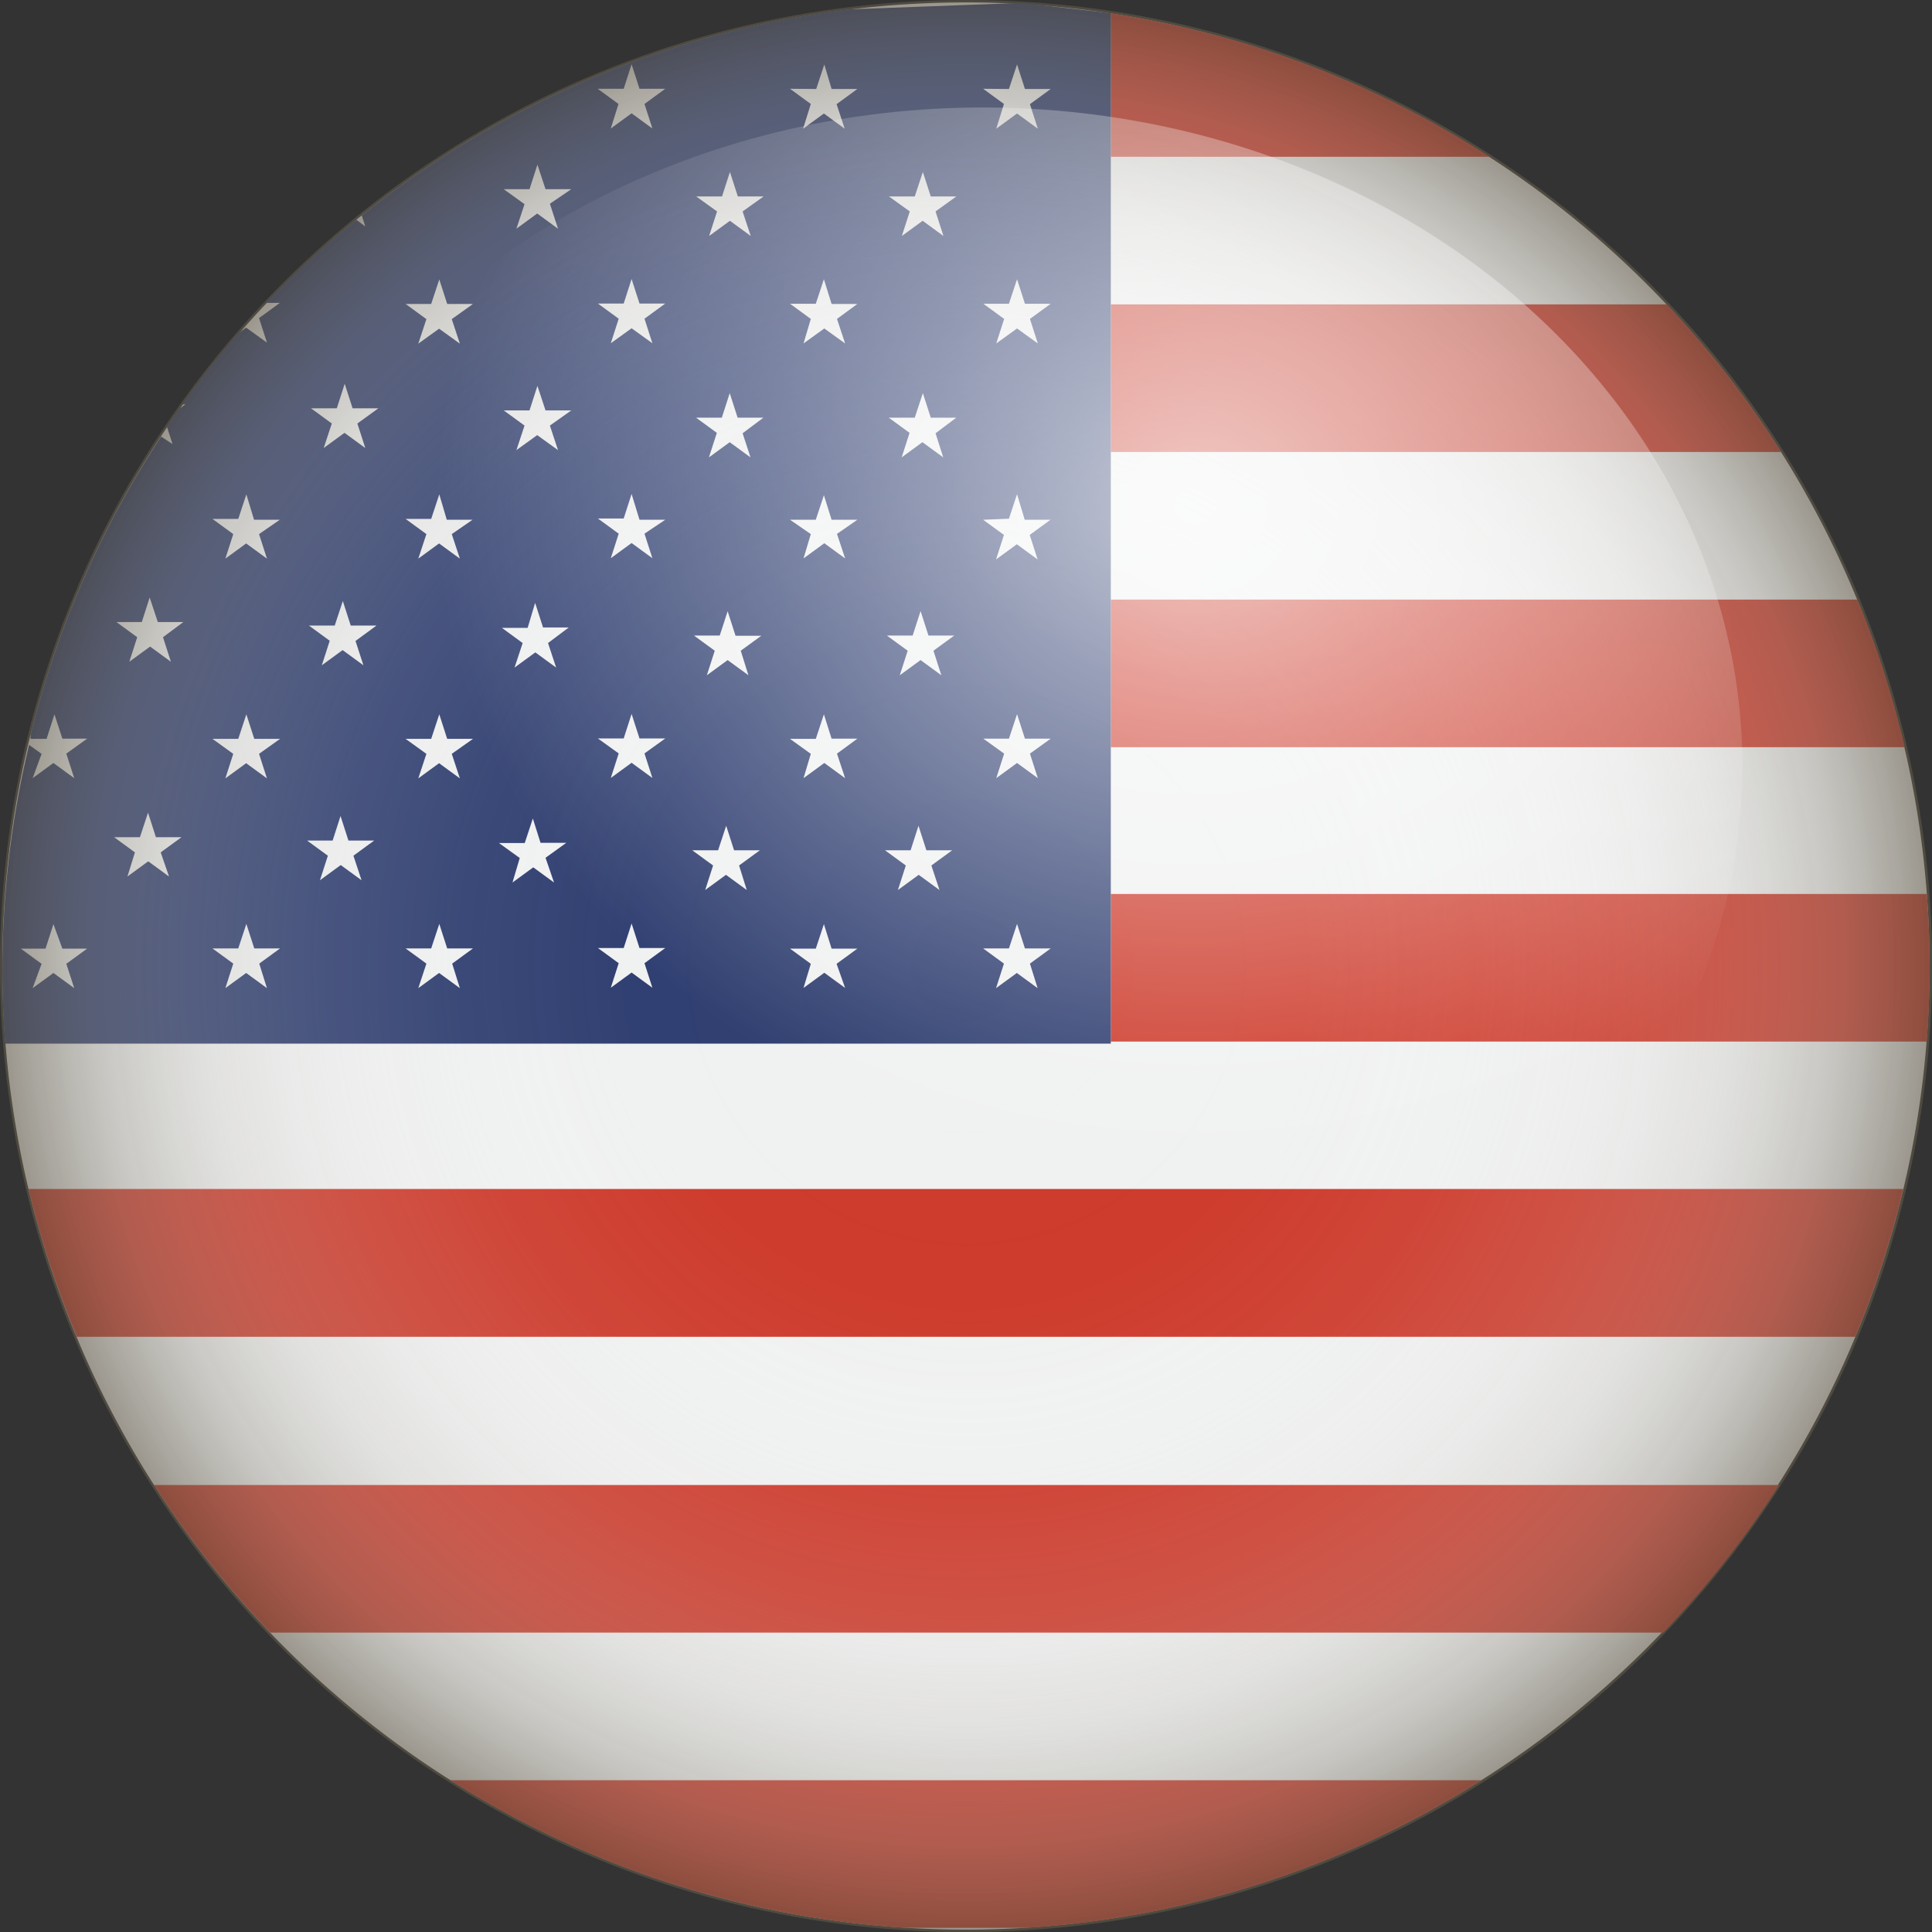 <svg xmlns="http://www.w3.org/2000/svg" xmlns:xlink="http://www.w3.org/1999/xlink" viewBox="0 0 92.93 92.93"><rect x="0" y="0" width="92.93" height="92.93" fill="#333333" stroke="none"/><defs><style>.cls-1{isolation:isolate;}.cls-2{fill:#f0f1f1;}.cls-3{fill:#cd3a2b;}.cls-4{fill:#2f3e70;}.cls-5{opacity:0.6;mix-blend-mode:multiply;fill:url(#radial-gradient);}.cls-6{opacity:0.7;fill:url(#radial-gradient-2);}</style><radialGradient id="radial-gradient" cx="46.47" cy="46.47" r="46.47" gradientUnits="userSpaceOnUse"><stop offset="0" stop-color="#fff" stop-opacity="0"/><stop offset="0.35" stop-color="#fbfbfb" stop-opacity="0.02"/><stop offset="0.53" stop-color="#eeedec" stop-opacity="0.11"/><stop offset="0.67" stop-color="#d8d6d2" stop-opacity="0.25"/><stop offset="0.79" stop-color="#b8b5ae" stop-opacity="0.44"/><stop offset="0.9" stop-color="#908b80" stop-opacity="0.7"/><stop offset="1" stop-color="#605949"/></radialGradient><radialGradient id="radial-gradient-2" cx="-290.89" cy="-10.41" r="27.44" gradientTransform="translate(444.36 36.39) scale(1.33 1.16)" gradientUnits="userSpaceOnUse"><stop offset="0" stop-color="#fff"/><stop offset="1" stop-color="#fff" stop-opacity="0"/></radialGradient></defs><title>United States</title><g class="cls-1"><g id="Layer_4" data-name="Layer 4"><path class="cls-2" d="M1.47,35.33A46.35,46.35,0,1,1,35.33,91.46,46.35,46.35,0,0,1,1.47,35.33"/><path class="cls-3" d="M89.34,28.84H53.43v7.1H91.62a46.35,46.35,0,0,0-2.28-7.1m-9.17-14.2H53.43v7.1H85.67a46.55,46.55,0,0,0-5.5-7.1M13,78.53H80a46.09,46.09,0,0,0,5.58-7.1H7.41A46.53,46.53,0,0,0,13,78.53M57.6,1.47c-1.39-.34-2.78-.62-4.17-.83v6.9H71.65A46.27,46.27,0,0,0,57.6,1.47M92.7,43H53.43v7.1H92.68a46.08,46.08,0,0,0,0-7.1m-89,21.3H89.24a46.7,46.7,0,0,0,2.22-6.74l.09-.37H1.37a46.41,46.41,0,0,0,2.32,7.1M35.33,91.46a46.62,46.62,0,0,0,8.21,1.27h5.9a46.35,46.35,0,0,0,21.82-7.1H21.65a46.29,46.29,0,0,0,13.68,5.83"/><path class="cls-4" d="M49.91,47.53l-1-.73-1,.73.38-1.18-1-.73h1.24l.39-1.18.38,1.18h1.24l-1,.73ZM45,10.17l.38,1.18-1-.73-1,.73.38-1.18-1-.72H44l.39-1.18.38,1.18H46Zm0,10.67L45.37,22l-1-.73-1,.73.38-1.18-1-.73H44l.39-1.18.38,1.18H46ZM44.9,31.3l.38,1.18-1-.73-1,.73.38-1.18-1-.73h1.24l.38-1.18.38,1.18H45.9Zm.29,11.51-1-.73-1,.73.38-1.18-1-.73H43.8l.38-1.18.38,1.18h1.24l-1,.73ZM40.26,15.34l.39,1.18-1-.72-1,.72L39,15.34l-1-.73h1.24l.39-1.18L40,14.62h1.24Zm0,10.34.39,1.18-1-.73-1,.73L39,25.69,38,25h1.24l.39-1.18L40,25h1.24Zm0,10.57.39,1.18-1-.73-1,.73L39,36.26l-1-.72h1.24l.39-1.18L40,35.53h1.24Zm.39,11.27-1-.73-1,.73L39,46.36l-1-.73h1.24l.39-1.18L40,45.63h1.24l-1,.73ZM35.72,10.17l.39,1.18-1-.73-1,.73.38-1.18-1-.72h1.24l.38-1.18.38,1.18h1.24Zm0,10.67L36.1,22l-1-.73-1,.73.38-1.18-1-.73h1.24l.38-1.18.38,1.18h1.24ZM35.63,31.3,36,32.48l-1-.73-1,.73.38-1.18-1-.73h1.24L35,29.4l.38,1.18h1.24Zm.29,11.51-1-.73-1,.73.38-1.18-1-.73h1.24l.39-1.18.38,1.18h1.24l-1,.73ZM31,5l.38,1.18-1-.73-1,.73L29.75,5l-1-.73H30l.38-1.18.38,1.18H32Zm0,10.33.38,1.18-1-.72-1,.72.38-1.18-1-.73H30l.38-1.18.38,1.18H32Zm0,10.34.38,1.18-1-.73-1,.73.38-1.18-1-.73H30l.38-1.18L30.76,25H32Zm0,10.57.38,1.18-1-.73-1,.73.38-1.18-1-.72H30l.38-1.18.38,1.18H32Zm.38,11.27-1-.73-1,.73.38-1.18-1-.73H30l.38-1.18.38,1.18H32l-1,.73ZM26.45,9.8,26.84,11l-1-.73-1,.73.39-1.18-1-.72h1.24l.38-1.18.39,1.18h1.24Zm0,10.67.39,1.18-1-.72-1,.72.39-1.18-1-.73h1.24l.38-1.18.39,1.18h1.24Zm-.09,10.46.39,1.18-1-.73-1,.73.39-1.18-1-.73h1.24L25.74,29l.38,1.18h1.24Zm.29,11.52-1-.73-1,.73L25,41.27l-1-.72h1.24l.39-1.18L26,40.54h1.24l-1,.72Zm-4.92-27.1.39,1.18-1-.72-1,.72.39-1.18-1-.73h1.23l.39-1.18.38,1.18h1.24Zm0,10.34.39,1.18-1-.73-1,.73.39-1.18-1-.73h1.23l.39-1.18L21.49,25h1.24Zm0,10.57.39,1.18-1-.73-1,.73.39-1.18-1-.72h1.23l.39-1.18.38,1.18h1.24Zm.39,11.27-1-.73-1,.73.39-1.18-1-.73h1.23l.39-1.18.38,1.18h1.24l-1,.73ZM17.19,20.37l.38,1.18-1-.73-1,.73.39-1.18-1-.73h1.24l.38-1.18.38,1.18h1.24Zm-.09,10.46L17.48,32l-1-.73-1,.73.38-1.18-1-.73h1.24l.39-1.18.38,1.18h1.24Zm.29,11.51-1-.73-1,.73.38-1.18-1-.73H16l.38-1.18.38,1.18H18l-1,.73ZM39.26,4.28l.39-1.18L40,4.28h1.24l-1,.73.39,1.18-1-.73-1,.73L39,5l-1-.73Zm9.27,31.25.39-1.18.38,1.18h1.24l-1,.72.38,1.18-1-.73-1,.73.38-1.18-1-.72Zm0-10.58.39-1.18L49.29,25h1.24l-1,.73.38,1.18-1-.73-1,.73.38-1.18-1-.73Zm0-10.34.39-1.18.38,1.18h1.24l-1,.73.38,1.18-1-.72-1,.72.38-1.18-1-.73Zm0-10.33.39-1.18.38,1.18h1.24l-1,.73.38,1.18-1-.73-1,.73L48.29,5l-1-.73ZM12.46,25.69l.38,1.18-1-.73-1,.73.38-1.18-1-.73h1.24l.39-1.18L12.22,25h1.24Zm0,10.57.38,1.18-1-.73-1,.73.38-1.18-1-.72h1.24l.39-1.18.38,1.18h1.24Zm.38,11.27-1-.73-1,.73.38-1.18-1-.73h1.24l.39-1.18.38,1.18h1.24l-1,.73Zm-5-16.88.38,1.18-1-.73-1,.73.38-1.18-1-.73H6.82l.38-1.18.39,1.18H8.82Zm.29,11.51-1-.73-1,.73L6.49,41l-1-.73H6.73l.39-1.18.38,1.18H8.73l-1,.73ZM3.57,47.53l-1-.73-1,.73L2,46.36l-1-.73H2.19l.38-1.18L3,45.63H4.19l-1,.73ZM53.43.64C53,.57,49.59.2,49.14.14L40.81.45A46.47,46.47,0,0,0,17.4,10.36l.17.53-.43-.32a46.32,46.32,0,0,0-4.36,4h.68l-1,.73.38,1.18-1-.72-.4.29Q10,17.7,8.78,19.45h.14l-.29.21-.6.87.27.83L7.75,21A46.29,46.29,0,0,0,1.47,35.33l0,.21h.77l.38-1.18L3,35.53H4.19l-1,.72.38,1.18-1-.73-1,.73L2,36.26l-.6-.43A46.28,46.28,0,0,0,.25,50.2H53.43Z"/><circle class="cls-5" cx="46.47" cy="46.47" r="46.47"/><ellipse class="cls-6" cx="47.28" cy="36.86" rx="36.53" ry="31.69"/></g></g></svg>